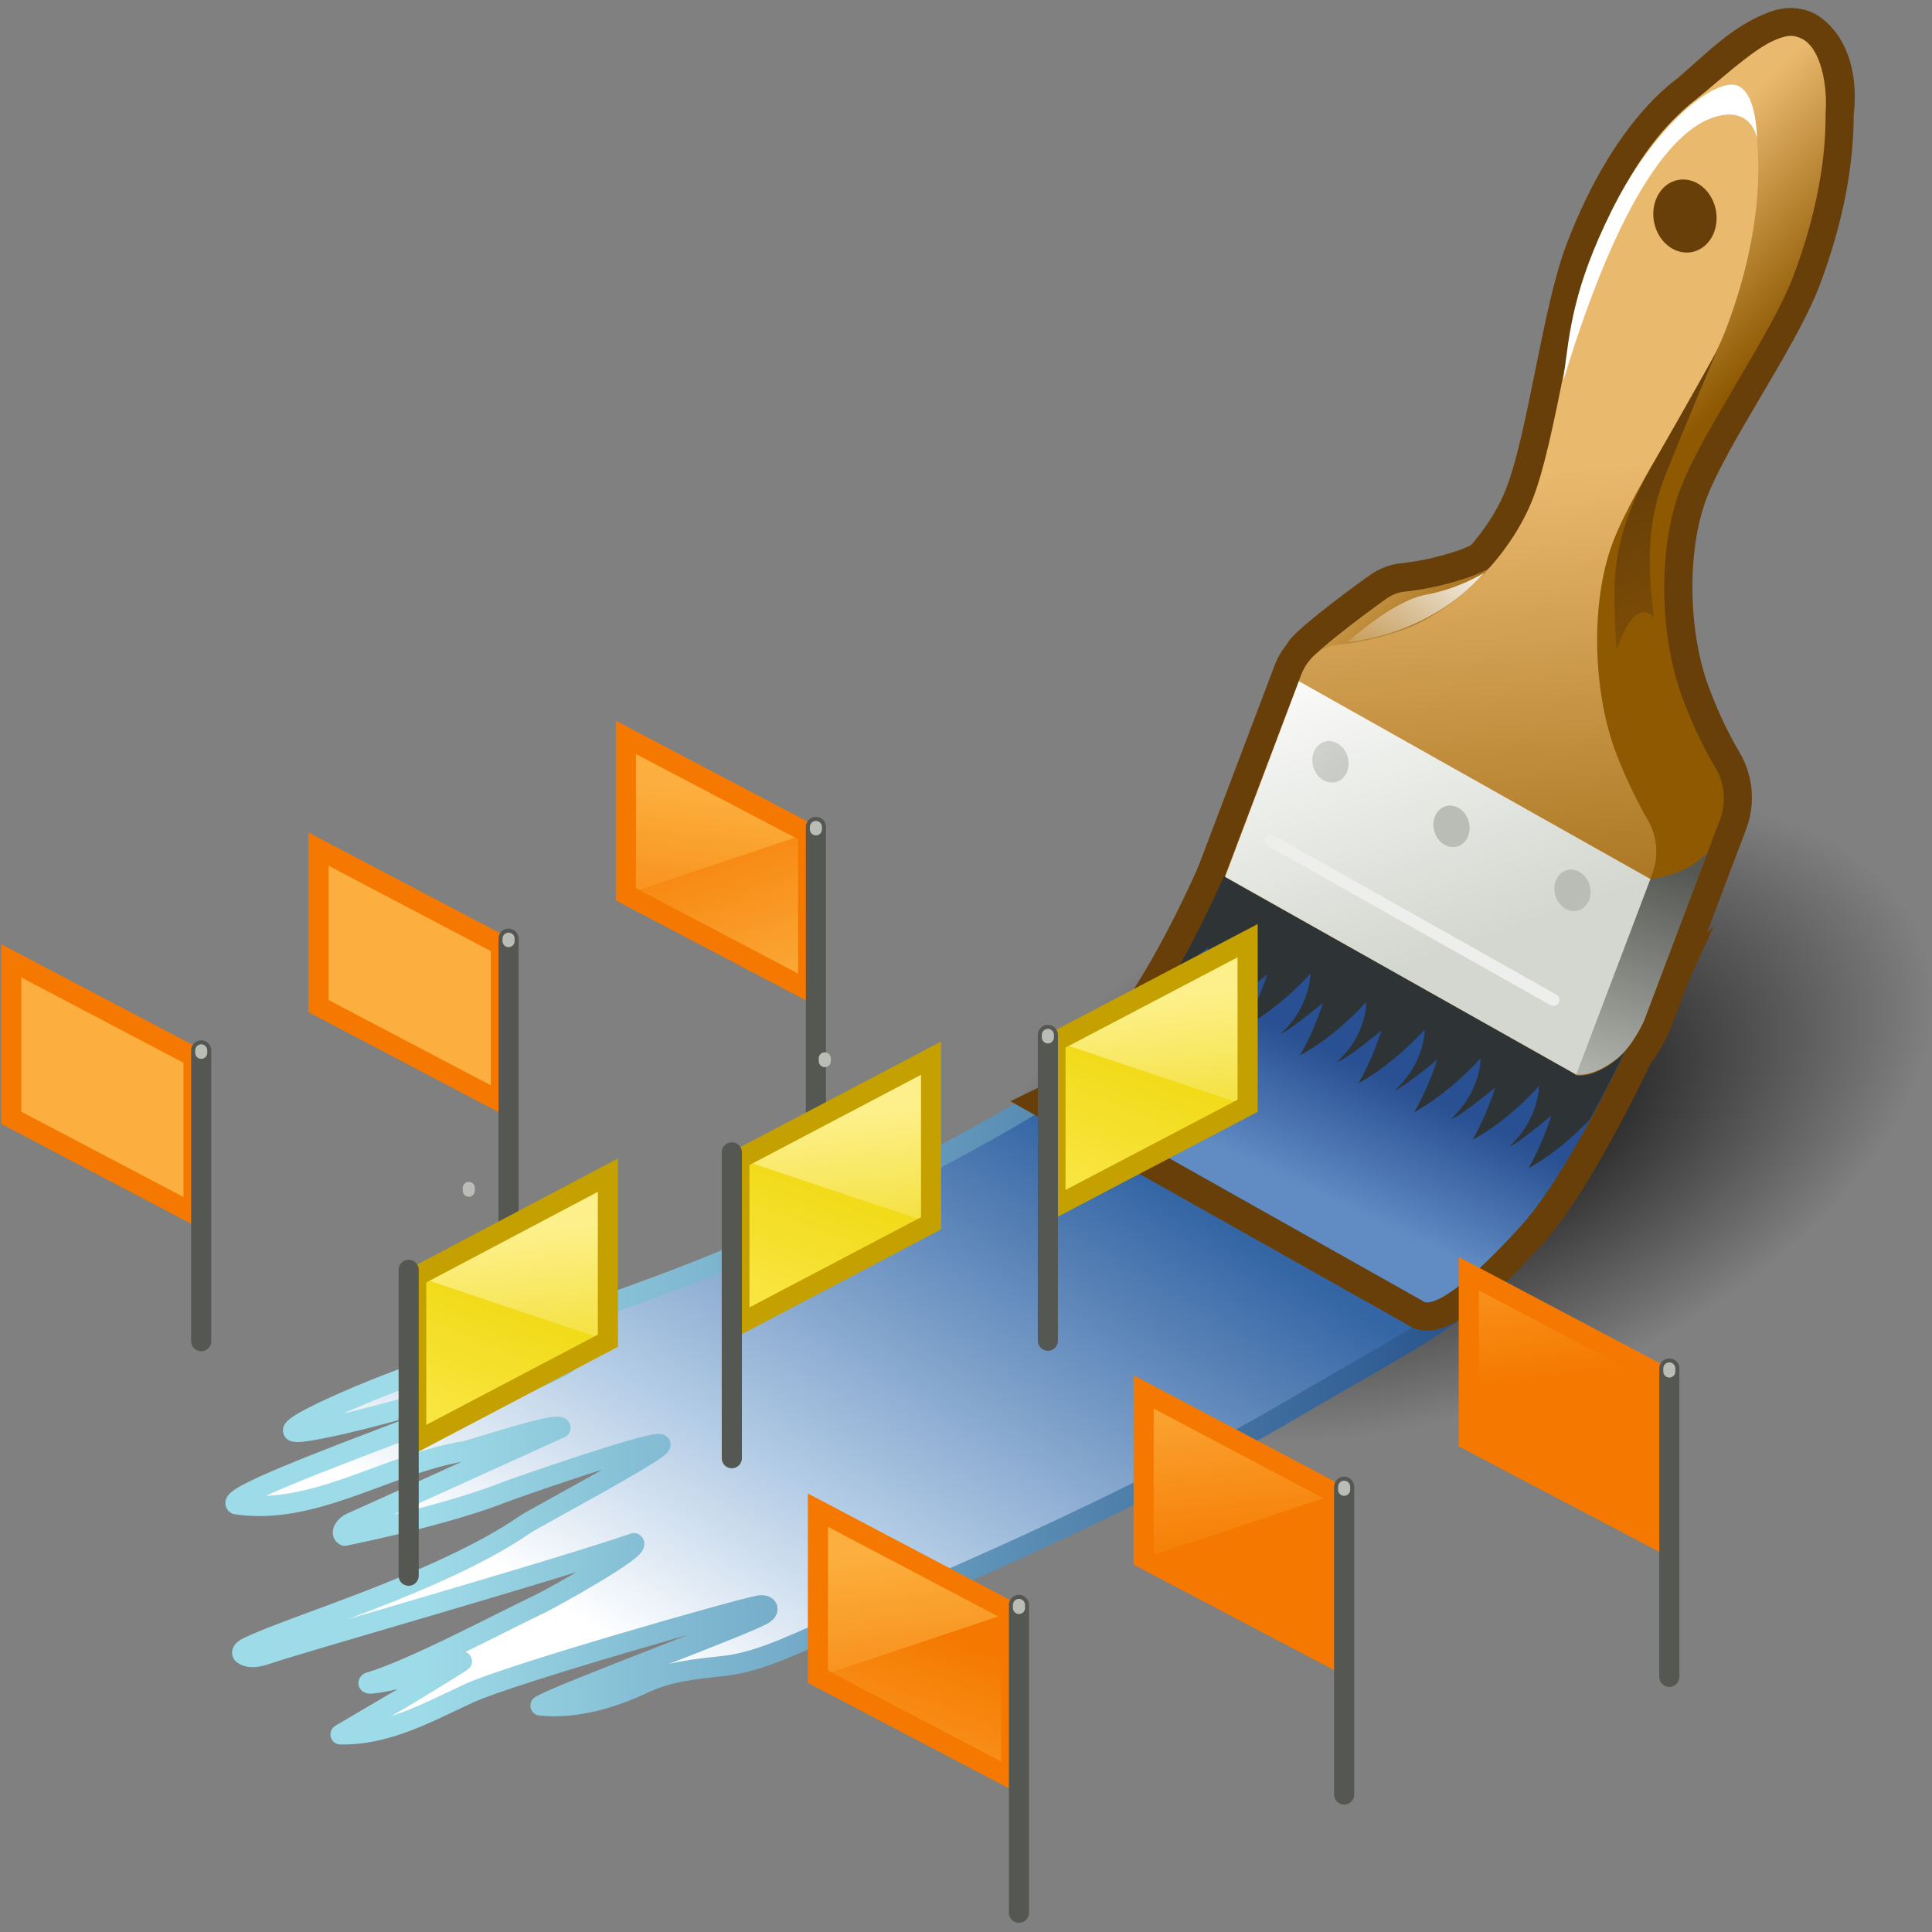 <?xml version="1.0" encoding="UTF-8" standalone="no"?>
<svg
   id="ART"
   viewBox="0 0 48 48"
   version="1.1"
   sodipodi:docname="layoutbrushcomb.svg"
   inkscape:version="1.3-dev (fdc7329b, 2022-05-31)"
   xmlns:inkscape="http://www.inkscape.org/namespaces/inkscape"
   xmlns:sodipodi="http://sodipodi.sourceforge.net/DTD/sodipodi-0.dtd"
   xmlns:xlink="http://www.w3.org/1999/xlink"
   xmlns="http://www.w3.org/2000/svg"
   xmlns:svg="http://www.w3.org/2000/svg">
  <rect x="0" y="0" width="48" height="48" fill="#808080" stroke="none"/>
  <sodipodi:namedview
     id="namedview71"
     pagecolor="#ffffff"
     bordercolor="#666666"
     borderopacity="1.0"
     inkscape:showpageshadow="2"
     inkscape:pageopacity="0.0"
     inkscape:pagecheckerboard="0"
     inkscape:deskcolor="#d1d1d1"
     showgrid="false"
     inkscape:zoom="19.666667"
     inkscape:cx="19.754237"
     inkscape:cy="25.576271"
     inkscape:window-width="2880"
     inkscape:window-height="1557"
     inkscape:window-x="-8"
     inkscape:window-y="-8"
     inkscape:window-maximized="1"
     inkscape:current-layer="ART" />
  <defs
     id="defs29">
    <linearGradient
       inkscape:collect="always"
       id="linearGradient76">
      <stop
         style="stop-color:#000000;stop-opacity:1;"
         offset="0"
         id="stop75" />
      <stop
         style="stop-color:#000000;stop-opacity:0;"
         offset="1"
         id="stop76" />
    </linearGradient>
    <radialGradient
       id="radial-gradient"
       cx="-88.63"
       cy="238.32"
       fx="-88.63"
       fy="238.32"
       r="11.57"
       gradientTransform="translate(-20.62 -119.17) rotate(-175.44) scale(1.03 -.59) skewX(5.36)"
       gradientUnits="userSpaceOnUse">
      <stop
         offset=".54"
         stop-color="#212121"
         stop-opacity=".3"
         id="stop1" />
      <stop
         offset=".97"
         stop-color="#212121"
         stop-opacity="0"
         id="stop2" />
    </radialGradient>
    <linearGradient
       id="linear-gradient"
       x1="18.79"
       y1="39.88"
       x2="26.92"
       y2="26.73"
       gradientUnits="userSpaceOnUse"
       gradientTransform="matrix(1.085,0,0,1.085,-3.279,-1.357)">
      <stop
         offset="0"
         stop-color="#fff"
         id="stop3" />
      <stop
         offset=".35"
         stop-color="#b2cbe5"
         id="stop4" />
      <stop
         offset="1"
         stop-color="#3465a4"
         id="stop5" />
    </linearGradient>
    <linearGradient
       id="linear-gradient-2"
       x1="38.23"
       y1="33.03"
       x2="8.18"
       y2="33.03"
       gradientUnits="userSpaceOnUse"
       gradientTransform="matrix(1.085,0,0,1.085,-3.279,-1.357)">
      <stop
         offset="0"
         stop-color="#204a87"
         id="stop6" />
      <stop
         offset=".85"
         stop-color="#9edbe8"
         id="stop7" />
    </linearGradient>
    <linearGradient
       id="New_Gradient_Swatch_20"
       x1="32.73"
       y1="28.38"
       x2="34.06"
       y2="25.57"
       gradientUnits="userSpaceOnUse"
       gradientTransform="matrix(1.085,0,0,1.085,-3.279,-1.357)">
      <stop
         offset="0"
         stop-color="#608bc3"
         id="stop8" />
      <stop
         offset="1"
         stop-color="#285092"
         id="stop9" />
    </linearGradient>
    <linearGradient
       id="linear-gradient-3"
       x1="38.21"
       y1="11.12"
       x2="41.44"
       y2="15.45"
       gradientTransform="translate(-3.2 4.18) rotate(-9.25)"
       gradientUnits="userSpaceOnUse">
      <stop
         offset=".19"
         stop-color="#e9b96e"
         id="stop10" />
      <stop
         offset="1"
         stop-color="#8f5902"
         id="stop11" />
    </linearGradient>
    <linearGradient
       id="linear-gradient-4"
       x1="24.7"
       y1="21.96"
       x2="22.89"
       y2="26.69"
       gradientTransform="translate(42.08) rotate(-180) scale(1 -1)"
       gradientUnits="userSpaceOnUse">
      <stop
         offset="0"
         stop-color="#f57900"
         id="stop12" />
      <stop
         offset="1"
         stop-color="#fcaf3e"
         id="stop13" />
    </linearGradient>
    <linearGradient
       id="linear-gradient-5"
       x1="24.63"
       y1="26.21"
       x2="24.14"
       y2="21.98"
       gradientTransform="translate(42.08) rotate(-180) scale(1 -1)"
       gradientUnits="userSpaceOnUse">
      <stop
         offset="0"
         stop-color="#f57900"
         id="stop14" />
      <stop
         offset="1"
         stop-color="#fcaf3e"
         id="stop15" />
    </linearGradient>
    <linearGradient
       id="linear-gradient-6"
       x1="31.09"
       y1="24.28"
       x2="29.28"
       y2="29.01"
       xlink:href="#linear-gradient-4"
       gradientTransform="matrix(1.195,0,0,1.196,-3.641,-6.598)" />
    <linearGradient
       id="linear-gradient-7"
       x1="31.02"
       y1="28.53"
       x2="30.53"
       y2="24.29"
       xlink:href="#linear-gradient-5"
       gradientTransform="matrix(1.195,0,0,1.196,-3.641,-6.598)" />
    <linearGradient
       id="linear-gradient-8"
       x1="37.48"
       y1="26.6"
       x2="35.67"
       y2="31.33"
       xlink:href="#linear-gradient-4"
       gradientTransform="matrix(1.195,0,0,1.196,-3.641,-6.598)" />
    <linearGradient
       id="linear-gradient-9"
       x1="37.41"
       y1="30.85"
       x2="36.92"
       y2="26.61"
       xlink:href="#linear-gradient-5"
       gradientTransform="matrix(1.195,0,0,1.196,-3.641,-6.598)" />
    <linearGradient
       id="linear-gradient-10"
       x1="19.97"
       y1="25.92"
       x2="18.16"
       y2="30.65"
       gradientTransform="translate(10.3)"
       gradientUnits="userSpaceOnUse">
      <stop
         offset="0"
         stop-color="#edd400"
         id="stop16" />
      <stop
         offset="1"
         stop-color="#fce94f"
         id="stop17" />
    </linearGradient>
    <linearGradient
       id="linear-gradient-11"
       x1="19.91"
       y1="30.17"
       x2="19.41"
       y2="25.93"
       gradientTransform="translate(10.3)"
       gradientUnits="userSpaceOnUse">
      <stop
         offset="0"
         stop-color="#edd400"
         id="stop18" />
      <stop
         offset="1"
         stop-color="#fdf08a"
         id="stop19" />
    </linearGradient>
    <linearGradient
       id="linear-gradient-12"
       x1="25.42"
       y1="28.24"
       x2="23.61"
       y2="32.96"
       gradientTransform="matrix(1.256,0,0,1.258,-10.465,-7.819)"
       xlink:href="#linear-gradient-10" />
    <linearGradient
       id="linear-gradient-13"
       x1="25.36"
       y1="32.49"
       x2="24.87"
       y2="28.25"
       gradientTransform="matrix(1.256,0,0,1.258,-10.465,-7.819)"
       xlink:href="#linear-gradient-11" />
    <linearGradient
       id="linear-gradient-14"
       x1="30.87"
       y1="30.56"
       x2="29.06"
       y2="35.28"
       gradientTransform="matrix(1.256,0,0,1.258,-25.341,-7.819)"
       xlink:href="#linear-gradient-10" />
    <linearGradient
       id="linear-gradient-15"
       x1="30.8"
       y1="34.81"
       x2="30.31"
       y2="30.57"
       gradientTransform="matrix(1.256,0,0,1.258,-25.341,-7.819)"
       xlink:href="#linear-gradient-11" />
    <linearGradient
       id="linear-gradient-16"
       x1="37.91"
       y1="8.8"
       x2="39.43"
       y2="25.97"
       xlink:href="#linear-gradient-3"
       gradientTransform="matrix(1.085,0,0,1.085,-3.279,-1.357)" />
    <linearGradient
       id="linear-gradient-17"
       x1="38.37"
       y1="28.75"
       x2="40.98"
       y2="23.65"
       gradientTransform="matrix(1.071,-0.174,0.174,1.071,-6.75,3.178)"
       gradientUnits="userSpaceOnUse">
      <stop
         offset="0"
         stop-color="#babdb6"
         id="stop20" />
      <stop
         offset="1"
         stop-color="#555753"
         id="stop21" />
    </linearGradient>
    <linearGradient
       id="linear-gradient-18"
       x1="34.82"
       y1="17.06"
       x2="36.16"
       y2="24.88"
       gradientTransform="matrix(1.071,-0.174,0.174,1.071,-6.75,3.178)"
       gradientUnits="userSpaceOnUse">
      <stop
         offset="0"
         stop-color="#fff"
         id="stop22" />
      <stop
         offset="1"
         stop-color="#d3d7cf"
         id="stop23" />
    </linearGradient>
    <linearGradient
       id="linear-gradient-19"
       x1="30.48"
       y1="14.42"
       x2="35.02"
       y2="22.19"
       gradientTransform="translate(2 -5.07) rotate(6.21)"
       gradientUnits="userSpaceOnUse">
      <stop
         offset="0"
         stop-color="#fff"
         id="stop24" />
      <stop
         offset="1"
         stop-color="#babdb6"
         id="stop25" />
    </linearGradient>
    <linearGradient
       id="linear-gradient-20"
       x1="31.52"
       y1="13.81"
       x2="36.06"
       y2="21.58"
       gradientTransform="matrix(1.071,-0.174,0.174,1.071,-6.746,3.183)"
       xlink:href="#linear-gradient-19" />
    <linearGradient
       id="linear-gradient-21"
       x1="32.56"
       y1="13.2"
       x2="37.1"
       y2="20.97"
       gradientTransform="matrix(1.071,-0.174,0.174,1.071,-6.745,3.184)"
       xlink:href="#linear-gradient-19" />
    <linearGradient
       id="linear-gradient-22"
       x1="38.42"
       y1="16.2"
       x2="33.26"
       y2="18.47"
       gradientTransform="translate(-3.2 4.18) rotate(-9.25)"
       gradientUnits="userSpaceOnUse">
      <stop
         offset="0"
         stop-color="#fff"
         id="stop26" />
      <stop
         offset=".75"
         stop-color="#fff"
         stop-opacity=".1"
         id="stop27" />
    </linearGradient>
    <linearGradient
       id="linear-gradient-23"
       x1="41.9"
       y1="8.29"
       x2="44.25"
       y2="10.57"
       xlink:href="#linear-gradient-22"
       gradientTransform="matrix(1.085,0,0,1.085,-3.279,-1.357)" />
    <linearGradient
       id="linear-gradient-24"
       x1="43.43"
       y1="21.13"
       x2="42.35"
       y2="15.02"
       gradientTransform="matrix(1.071,-0.174,0.174,1.071,-6.75,3.178)"
       gradientUnits="userSpaceOnUse">
      <stop
         offset="0"
         stop-color="#8f5902"
         id="stop28" />
      <stop
         offset="1"
         stop-color="#683f09"
         id="stop29" />
    </linearGradient>
    <linearGradient
       id="linear-gradient-25"
       x1="7.1"
       y1="30.93"
       x2="5.29"
       y2="35.65"
       xlink:href="#linear-gradient-4"
       gradientTransform="matrix(1.264,0,0,1.266,-6.065,-6.076)" />
    <linearGradient
       id="linear-gradient-26"
       x1="7.04"
       y1="35.17"
       x2="6.54"
       y2="30.94"
       xlink:href="#linear-gradient-4"
       gradientTransform="matrix(1.264,0,0,1.266,-6.065,-6.076)" />
    <linearGradient
       id="linear-gradient-27"
       x1="13.49"
       y1="33.25"
       x2="11.68"
       y2="37.97"
       xlink:href="#linear-gradient-4"
       gradientTransform="matrix(1.264,0,0,1.266,-6.065,-6.076)" />
    <linearGradient
       id="linear-gradient-28"
       x1="13.43"
       y1="37.49"
       x2="12.93"
       y2="33.26"
       xlink:href="#linear-gradient-4"
       gradientTransform="matrix(1.264,0,0,1.266,-6.065,-6.076)" />
    <linearGradient
       id="linear-gradient-29"
       x1="19.88"
       y1="35.57"
       x2="18.07"
       y2="40.29"
       xlink:href="#linear-gradient-4"
       gradientTransform="matrix(1.264,0,0,1.266,-6.065,-6.076)" />
    <linearGradient
       id="linear-gradient-30"
       x1="19.82"
       y1="39.81"
       x2="19.33"
       y2="35.58"
       xlink:href="#linear-gradient-4"
       gradientTransform="matrix(1.264,0,0,1.266,-6.065,-6.076)" />
    <linearGradient
       inkscape:collect="always"
       xlink:href="#linear-gradient-19"
       id="linearGradient71"
       gradientUnits="userSpaceOnUse"
       gradientTransform="matrix(1.071,-0.174,0.174,1.071,-6.744,3.178)"
       x1="30.48"
       y1="14.42"
       x2="35.02"
       y2="22.19" />
    <linearGradient
       inkscape:collect="always"
       xlink:href="#linear-gradient-4"
       id="linearGradient72"
       gradientUnits="userSpaceOnUse"
       gradientTransform="matrix(-1.195,0,0,1.196,46.644,-6.598)"
       x1="24.7"
       y1="21.96"
       x2="22.89"
       y2="26.69" />
    <linearGradient
       inkscape:collect="always"
       xlink:href="#linear-gradient-5"
       id="linearGradient73"
       gradientUnits="userSpaceOnUse"
       gradientTransform="matrix(-1.195,0,0,1.196,46.644,-6.598)"
       x1="24.63"
       y1="26.21"
       x2="24.14"
       y2="21.98" />
    <linearGradient
       inkscape:collect="always"
       xlink:href="#linear-gradient-10"
       id="linearGradient74"
       gradientUnits="userSpaceOnUse"
       gradientTransform="matrix(1.256,0,0,1.258,4.248,-7.819)"
       x1="19.97"
       y1="25.92"
       x2="18.16"
       y2="30.65" />
    <linearGradient
       inkscape:collect="always"
       xlink:href="#linear-gradient-11"
       id="linearGradient75"
       gradientUnits="userSpaceOnUse"
       gradientTransform="matrix(1.256,0,0,1.258,4.248,-7.819)"
       x1="19.91"
       y1="30.17"
       x2="19.41"
       y2="25.93" />
    <radialGradient
       inkscape:collect="always"
       xlink:href="#linearGradient76"
       id="radialGradient76"
       cx="36.25"
       cy="26.87"
       fx="36.25"
       fy="26.87"
       r="11.54"
       gradientTransform="matrix(1.013,-0.388,0.221,0.577,-6.608,26.368)"
       gradientUnits="userSpaceOnUse" />
    <linearGradient
       inkscape:collect="always"
       xlink:href="#linear-gradient-22"
       id="linearGradient77"
       gradientUnits="userSpaceOnUse"
       gradientTransform="matrix(1.071,-0.174,0.174,1.071,-6.75,3.178)"
       x1="38.42"
       y1="16.2"
       x2="33.26"
       y2="18.47" />
    <linearGradient
       inkscape:collect="always"
       xlink:href="#linear-gradient-3"
       id="linearGradient78"
       gradientUnits="userSpaceOnUse"
       gradientTransform="matrix(1.071,-0.174,0.174,1.071,-6.75,3.178)"
       x1="38.21"
       y1="11.12"
       x2="41.44"
       y2="15.45" />
  </defs>
  <path
     id="ellipse29"
     style="fill:url(#radialGradient76);fill-opacity:1;stroke-width:1"
     d="M 47.742,23.311 A 7.128,12.519 69.028 0 1 38.603,34.447 7.128,12.519 69.028 0 1 24.362,32.272 7.128,12.519 69.028 0 1 33.501,21.135 7.128,12.519 69.028 0 1 47.742,23.311 Z" />
  <path
     d="m 37.923,30.984 c -1.692,1.714 -2.289,1.985 -5.283,3.71 -4.448,2.68 -10.566,5.218 -11.705,5.652 -0.944,0.358 -1.942,0.933 -2.94,1.042 -0.673,0.076 -1.345,0.13 -1.974,0.423 -0.803,0.38 -1.703,0.651 -2.593,0.564 0.542,-0.325 5.402,-2.105 5.587,-2.3 0.022,-0.022 0.054,-0.054 0.054,-0.098 0,-0.087 -0.13,-0.108 -0.217,-0.087 -0.466,0.076 -6.173,1.703 -7.203,2.181 -1.031,0.477 -2.039,1.042 -3.189,1.02 l 1.714,-1.009 c 0.141,-0.087 1.443,-0.879 1.291,-0.803 -0.217,0.119 -2.484,0.683 -2.3,0.521 1.096,-0.325 3.244,-1.475 4.274,-1.964 0.206,-0.098 2.495,-1.356 2.311,-1.497 -2.126,0.727 -8.191,2.441 -9.113,2.756 -0.195,0.065 -0.434,0.13 -0.608,0 -0.043,-0.043 0.022,-0.108 0.076,-0.141 0.987,-0.521 4.828,-1.617 6.943,-3.081 0.239,-0.163 3.428,-1.855 3.363,-1.985 -0.065,-0.152 -3.569,1.063 -3.873,1.183 -1.302,0.51 -3.135,0.911 -3.971,1.085 -0.13,-0.076 0.022,-0.271 0.163,-0.325 0.662,-0.293 4.122,-1.866 5.196,-2.354 0,-0.195 -2.181,0.542 -2.376,0.575 C 9.609,36.365 7.808,37.667 5.866,37.374 5.378,37.027 15.402,33.772 14.024,33.739 12.679,34.228 8.991,35.367 7.569,35.562 6.289,35.746 9.587,34.325 10.846,33.967 c 0.423,-0.119 1.052,-0.401 1.508,-0.51 0.683,-0.163 1.497,-0.575 2.105,-0.814 1.66,-0.629 4.209,-1.4 8.711,-3.808 1.606,-0.857 3.33,-1.801 4.719,-2.994 l 10.024,5.132 z"
     style="fill:url(#linear-gradient);stroke-width:1"
     id="path29" />
  <path
     d="m 37.923,30.984 c -1.692,1.714 -2.289,1.985 -5.283,3.71 -4.448,2.68 -10.566,5.218 -11.705,5.652 -0.944,0.358 -1.942,0.933 -2.94,1.042 -0.673,0.076 -1.345,0.13 -1.974,0.423 -0.803,0.38 -1.703,0.651 -2.593,0.564 0.542,-0.325 5.402,-2.105 5.587,-2.3 0.022,-0.022 0.054,-0.054 0.054,-0.098 0,-0.087 -0.13,-0.108 -0.217,-0.087 -0.466,0.076 -6.173,1.703 -7.203,2.181 -1.031,0.477 -2.039,1.042 -3.189,1.02 l 1.714,-1.009 c 0.141,-0.087 1.443,-0.879 1.291,-0.803 -0.217,0.119 -2.484,0.683 -2.3,0.521 1.096,-0.325 3.244,-1.475 4.274,-1.964 0.206,-0.098 2.495,-1.356 2.311,-1.497 -2.126,0.727 -8.191,2.441 -9.113,2.756 -0.195,0.065 -0.434,0.13 -0.608,0 -0.043,-0.043 0.022,-0.108 0.076,-0.141 0.987,-0.521 4.828,-1.617 6.943,-3.081 0.239,-0.163 3.428,-1.855 3.363,-1.985 -0.065,-0.152 -3.569,1.063 -3.873,1.183 -1.302,0.51 -3.135,0.911 -3.971,1.085 -0.13,-0.076 0.022,-0.271 0.163,-0.325 0.662,-0.293 4.122,-1.866 5.196,-2.354 0,-0.195 -2.181,0.542 -2.376,0.575 C 9.609,36.365 7.808,37.667 5.866,37.374 5.378,37.027 15.402,33.772 14.024,33.739 12.679,34.228 8.991,35.367 7.569,35.562 6.289,35.746 9.587,34.325 10.846,33.967 c 0.423,-0.119 1.052,-0.401 1.508,-0.51 0.683,-0.163 1.497,-0.575 2.105,-0.814 1.66,-0.629 4.209,-1.4 8.711,-3.808 1.606,-0.857 3.33,-1.801 4.719,-2.994 l 10.024,5.132 z"
     style="fill:none;stroke:url(#linear-gradient-2);stroke-width:0.5px;stroke-linecap:round;stroke-linejoin:round"
     id="path30" />
  <path
     d="m 40.505,25.852 c 0,0 -1.497,3.266 -2.723,4.611 -2.126,2.333 -2.441,1.855 -2.441,1.855 l -8.733,-4.915 c 0,0 0.466,-0.228 1.595,-1.66 1.128,-1.432 2.224,-3.96 2.224,-3.96 l 10.067,4.079 z"
     style="fill:none;stroke:#683f09;stroke-width:1.4px;stroke-miterlimit:10"
     id="path31" />
  <path
     d="M 44.801,0.986 C 44.611,0.858 44.371,0.895 44.237,0.943 43.438,1.225 42.828,1.887 42.187,2.429 l -0.033,0.033 c -0.163,0.119 -0.347,0.271 -0.575,0.499 -0.727,0.738 -1.443,1.877 -2.007,3.363 -0.564,1.486 -0.922,4.557 -1.486,6.032 -0.239,0.629 -0.629,1.226 -1.107,1.758 -0.184,0.087 -0.358,0.174 -0.532,0.228 -0.64,0.217 -1.172,0.304 -1.551,0.347 -0.163,0.011 -0.315,0.076 -0.445,0.163 -0.195,0.13 -1.703,1.237 -1.888,1.519 v 0.022 c -0.098,0.108 -0.184,0.228 -0.239,0.38 l -0.033,0.087 -1.866,4.925 8.733,4.915 c 0,0 0.401,0.087 0.998,-0.391 0.391,-0.315 0.673,-0.944 0.673,-0.944 l 1.866,-4.925 0.033,-0.087 C 42.892,19.929 42.848,19.429 42.61,19.039 42.393,18.67 42.1,18.117 41.818,17.368 41.232,15.849 41.178,13.625 41.742,12.139 42.306,10.653 43.987,8.331 44.552,6.845 45.116,5.358 45.365,3.959 45.354,2.809 45.456,2.05 45.279,1.309 44.801,0.986 Z"
     style="fill:none;stroke:#683f09;stroke-width:1.4px;stroke-miterlimit:10"
     id="path32"
     sodipodi:nodetypes="sscccsccccsccccccccccccsscs" />
  <path
     d="m 40.505,25.852 c 0,0 -1.497,3.266 -2.723,4.611 -2.126,2.333 -2.441,1.855 -2.441,1.855 l -8.733,-4.915 c 0,0 0.466,-0.228 1.595,-1.66 1.128,-1.432 2.224,-3.96 2.224,-3.96 l 10.067,4.079 z"
     style="fill:url(#New_Gradient_Swatch_20);stroke-width:1"
     id="path33" />
  <path
     d="m 40.494,25.852 c 0,0 -0.412,0.911 -0.998,1.964 -0.814,0.857 -1.519,1.204 -1.519,1.204 0.347,-0.597 0.564,-1.302 0.564,-1.302 -0.358,0.304 -0.933,0.749 -1.031,0.759 0.738,-0.705 0.727,-1.497 0.727,-1.497 -0.868,0.955 -1.649,1.334 -1.649,1.334 0.347,-0.597 0.564,-1.302 0.564,-1.302 -0.369,0.315 -0.976,0.77 -1.041,0.759 l -0.065,0.033 c 0.759,-0.705 0.738,-1.508 0.738,-1.508 -0.868,0.944 -1.649,1.334 -1.649,1.334 0.358,-0.597 0.575,-1.313 0.575,-1.313 -0.369,0.325 -0.966,0.759 -1.052,0.77 0.759,-0.705 0.738,-1.508 0.738,-1.508 -0.868,0.944 -1.649,1.334 -1.649,1.334 0.358,-0.597 0.575,-1.313 0.575,-1.313 -0.38,0.325 -0.987,0.77 -1.052,0.759 l -0.065,0.033 c 0.77,-0.694 0.738,-1.497 0.738,-1.497 -0.857,0.944 -1.649,1.324 -1.649,1.324 0.358,-0.586 0.575,-1.302 0.575,-1.302 -0.369,0.304 -0.944,0.749 -1.041,0.759 0.749,-0.705 0.727,-1.486 0.727,-1.486 -0.857,0.944 -1.649,1.324 -1.649,1.324 0.358,-0.586 0.575,-1.302 0.575,-1.302 -0.38,0.315 -0.987,0.77 -1.052,0.759 l -0.054,0.033 c 0.759,-0.694 0.738,-1.497 0.738,-1.497 -0.868,0.944 -1.66,1.324 -1.66,1.324 0.358,-0.586 0.575,-1.302 0.575,-1.302 -0.25,0.206 -0.597,0.467 -0.814,0.629 0.683,-1.215 1.204,-2.408 1.204,-2.408 l 10.067,4.079 z"
     style="fill:#2e3436;stroke-width:1"
     id="path34" />
  <path
     d="m 44.769,0.964 c -0.201,-0.101 -0.336,-0.087 -0.532,-0.022 -0.043,0.011 -0.141,0.054 -0.141,0.054 C 43.553,1.214 42.577,2.125 42.187,2.429 l -0.271,0.358 c -0.445,0.651 -0.293,1.258 -0.651,2.213 -0.564,1.486 -0.922,4.557 -1.486,6.032 -0.564,1.486 -1.996,2.875 -3.32,3.32 -0.64,0.217 -1.172,0.304 -1.551,0.347 -0.163,0.011 -0.315,0.076 -0.445,0.163 -0.195,0.13 -1.703,1.237 -1.888,1.519 l -0.282,1.28 -0.184,2.81 7.051,6.249 c 0,0 0.401,0.087 0.998,-0.391 0.391,-0.315 0.673,-0.944 0.673,-0.944 l 1.866,-4.925 0.033,-0.087 c 0.163,-0.423 0.119,-0.922 -0.119,-1.313 -0.217,-0.369 -0.51,-0.922 -0.792,-1.671 -0.586,-1.519 -0.64,-3.743 -0.076,-5.229 0.564,-1.486 2.246,-3.808 2.81,-5.294 0.564,-1.486 0.814,-2.886 0.803,-4.036 0.056,-0.711 -0.12,-1.633 -0.586,-1.866 z"
     style="fill:url(#linearGradient78);stroke-width:1"
     id="path35"
     sodipodi:nodetypes="sccccccccsccccccccccsscs" />
  <path
     id="polygon35"
     style="fill:url(#linearGradient72);stroke-width:1"
     d="m 20.079,24.601 v -3.9 l -4.529,-2.381 v 3.9 z" />
  <path
     id="polygon36"
     style="fill:url(#linearGradient73);stroke-width:1"
     d="m 15.55,18.32 v 3.9 l 4.529,-1.519 z" />
  <path
     id="polygon37"
     style="fill:none;stroke:#f57900;stroke-width:0.5px;stroke-miterlimit:10"
     d="m 15.55,18.32 v 3.9 l 4.529,2.381 v -3.9 z" />
  <path
     id="line37"
     style="fill:none;stroke:#555753;stroke-width:0.5px;stroke-linecap:round;stroke-linejoin:round"
     d="M 20.271,27.771 V 20.545" />
  <path
     id="line38"
     style="fill:none;stroke:#babdb6;stroke-width:0.3px;stroke-linecap:round;stroke-linejoin:round"
     d="m 20.271,20.605 v -0.06" />
  <path
     id="polygon38"
     style="fill:url(#linear-gradient-6);stroke-width:1"
     d="m 12.443,27.376 v -3.9 l -4.529,-2.381 v 3.9 z" />
  <path
     id="polygon39"
     style="fill:url(#linear-gradient-7);stroke-width:1"
     d="m 7.914,21.096 v 3.9 l 4.529,-1.519 z" />
  <path
     id="polygon40"
     style="fill:none;stroke:#f57900;stroke-width:0.5px;stroke-miterlimit:10"
     d="m 7.914,21.096 v 3.9 l 4.529,2.381 v -3.9 z" />
  <path
     id="line40"
     style="fill:none;stroke:#555753;stroke-width:0.5px;stroke-linecap:round;stroke-linejoin:round"
     d="M 12.635,30.546 V 23.321" />
  <path
     id="line41"
     style="fill:none;stroke:#babdb6;stroke-width:0.3px;stroke-linecap:round;stroke-linejoin:round"
     d="m 12.635,23.381 v -0.06" />
  <path
     id="polygon41"
     style="fill:url(#linear-gradient-8);stroke-width:1"
     d="M 4.808,30.151 V 26.252 L 0.279,23.871 v 3.9 z" />
  <path
     id="polygon42"
     style="fill:url(#linear-gradient-9);stroke-width:1"
     d="m 0.279,23.871 v 3.9 L 4.808,26.252 Z" />
  <path
     id="polygon43"
     style="fill:none;stroke:#f57900;stroke-width:0.5px;stroke-miterlimit:10"
     d="m 0.279,23.871 v 3.9 l 4.529,2.381 v -3.9 z" />
  <path
     id="line43"
     style="fill:none;stroke:#555753;stroke-width:0.5px;stroke-linecap:round;stroke-linejoin:round"
     d="M 4.999,33.321 V 26.096" />
  <path
     id="line44"
     style="fill:none;stroke:#babdb6;stroke-width:0.3px;stroke-linecap:round;stroke-linejoin:round"
     d="m 4.999,26.156 v -0.06" />
  <path
     id="polygon45"
     style="fill:url(#linearGradient74);stroke-width:1"
     d="m 26.223,29.976 v -4.102 l 4.774,-2.504 v 4.102 z" />
  <path
     id="polygon46"
     style="fill:url(#linearGradient75);stroke-width:1"
     d="m 30.997,23.371 v 4.102 l -4.774,-1.598 z" />
  <path
     id="polygon47"
     style="fill:none;stroke:#c4a000;stroke-width:0.5px;stroke-miterlimit:10"
     d="m 30.997,23.371 v 4.102 l -4.774,2.504 v -4.102 z" />
  <path
     id="line47"
     style="fill:none;stroke:#555753;stroke-width:0.5px;stroke-linecap:round;stroke-linejoin:round"
     d="M 26.034,33.31 V 25.711" />
  <path
     id="line48"
     style="fill:none;stroke:#babdb6;stroke-width:0.3px;stroke-linecap:round;stroke-linejoin:round"
     d="M 26.034,25.774 V 25.711" />
  <path
     id="polygon48"
     style="fill:url(#linear-gradient-12);stroke-width:1"
     d="m 18.37,32.895 v -4.102 l 4.762,-2.504 v 4.102 z" />
  <path
     id="polygon49"
     style="fill:url(#linear-gradient-13);stroke-width:1"
     d="m 23.132,26.29 v 4.102 l -4.762,-1.598 z" />
  <path
     id="polygon50"
     style="fill:none;stroke:#c4a000;stroke-width:0.5px;stroke-miterlimit:10"
     d="m 23.132,26.29 v 4.102 l -4.762,2.504 v -4.102 z" />
  <path
     id="line50"
     style="fill:none;stroke:#555753;stroke-width:0.5px;stroke-linecap:round;stroke-linejoin:round"
     d="M 18.182,36.229 V 28.63" />
  <path
     id="line51"
     style="fill:none;stroke:#babdb6;stroke-width:0.3px;stroke-linecap:round;stroke-linejoin:round"
     d="m 20.491,26.363 v -0.069" />
  <path
     id="polygon51"
     style="fill:url(#linear-gradient-14);stroke-width:1"
     d="m 10.341,35.814 v -4.102 l 4.762,-2.516 v 4.114 z" />
  <path
     id="polygon52"
     style="fill:url(#linear-gradient-15);stroke-width:1"
     d="m 15.103,29.196 v 4.114 l -4.762,-1.598 z" />
  <path
     id="polygon53"
     style="fill:none;stroke:#c4a000;stroke-width:0.5px;stroke-miterlimit:10"
     d="m 15.103,29.196 v 4.114 l -4.762,2.504 v -4.102 z" />
  <path
     id="line53"
     style="fill:none;stroke:#555753;stroke-width:0.5px;stroke-linecap:round;stroke-linejoin:round"
     d="M 10.153,39.148 V 31.549" />
  <path
     id="line54"
     style="fill:none;stroke:#babdb6;stroke-width:0.3px;stroke-linecap:round;stroke-linejoin:round"
     d="m 11.647,29.582 v -0.069" />
  <path
     d="m 43.12,2.32 c 0.391,0.217 0.553,0.662 0.564,1.823 0.011,1.161 -0.239,2.56 -0.803,4.036 -0.564,1.475 -2.246,3.808 -2.81,5.294 -0.564,1.486 -0.499,3.71 0.076,5.229 0.282,0.738 0.575,1.291 0.792,1.671 0.239,0.401 0.271,0.9 0.119,1.313 l -0.033,0.087 -1.866,4.925 -8.733,-4.915 1.866,-4.925 0.033,-0.087 c 0.163,-0.423 0.499,-0.705 0.9,-0.749 0.38,-0.033 0.911,-0.13 1.551,-0.347 1.324,-0.445 2.755,-1.833 3.32,-3.32 0.564,-1.486 0.922,-4.557 1.486,-6.032 0.564,-1.475 1.269,-2.625 2.007,-3.363 0.738,-0.738 1.107,-0.879 1.508,-0.651 l 0.033,0.022 z"
     style="fill:url(#linear-gradient-16);stroke-width:1"
     id="path55" />
  <path
     d="m 42.436,21.154 -1.595,4.22 c 0,0 -0.282,0.629 -0.673,0.933 -0.608,0.477 -0.998,0.391 -0.998,0.391 l -0.25,-0.228 0.532,-2.951 1.551,-1.682 c 0,0 0.445,-0.033 0.933,-0.282 0.206,-0.108 0.38,-0.26 0.51,-0.401 z"
     style="fill:url(#linear-gradient-17);stroke-width:1"
     id="path56" />
  <path
     id="polygon56"
     style="fill:url(#linear-gradient-18);stroke-width:1"
     d="m 30.438,21.784 8.722,4.915 1.844,-4.86 -8.733,-4.915 z" />
  <path
     id="ellipse56"
     style="fill:#683f09;stroke-width:1"
     d="m 42.629,5.219 a 0.911,0.781 79.074 0 1 -0.594,1.043 0.911,0.781 79.074 0 1 -0.94,-0.747 0.911,0.781 79.074 0 1 0.594,-1.043 0.911,0.781 79.074 0 1 0.94,0.747 z" />
  <path
     id="ellipse57"
     style="fill:url(#linearGradient71);stroke-width:1"
     d="m 33.484,18.808 a 0.521,0.445 74.546 0 1 -0.29,0.62 0.521,0.445 74.546 0 1 -0.567,-0.383 0.521,0.445 74.546 0 1 0.29,-0.62 0.521,0.445 74.546 0 1 0.567,0.383 z" />
  <path
     id="ellipse58"
     style="fill:url(#linear-gradient-20);stroke-width:1"
     d="m 36.491,20.412 a 0.521,0.445 74.546 0 1 -0.29,0.62 0.521,0.445 74.546 0 1 -0.567,-0.383 0.521,0.445 74.546 0 1 0.29,-0.62 0.521,0.445 74.546 0 1 0.567,0.383 z" />
  <path
     id="ellipse59"
     style="fill:url(#linear-gradient-21);stroke-width:1"
     d="m 39.497,22.002 a 0.521,0.445 74.546 0 1 -0.29,0.62 0.521,0.445 74.546 0 1 -0.567,-0.383 0.521,0.445 74.546 0 1 0.29,-0.62 0.521,0.445 74.546 0 1 0.567,0.383 z" />
  <path
     id="line59"
     style="fill:none;stroke:#eeeeec;stroke-width:0.3px;stroke-linecap:round;stroke-miterlimit:10"
     d="m 31.566,20.883 7.03,3.96" />
  <path
     d="m 33.497,15.947 c 0,0 1.974,-0.119 3.374,-1.714 0,0 -0.618,0.391 -1.443,0.542 -0.824,0.152 -1.931,1.161 -1.931,1.161 z"
     style="fill:url(#linearGradient77);stroke-width:1"
     id="path59" />
  <path
     d="m 38.845,9.405 c 0.152,-1.204 0.25,-2.267 1.193,-4.166 0.944,-1.899 2.267,-3.07 2.94,-3.135 0.673,-0.065 0.673,1.324 0.673,1.324 0,0 -0.141,-0.846 -1.117,-0.499 -0.976,0.347 -2.3,1.953 -3.678,6.477 z"
     style="fill:url(#linear-gradient-23);stroke-width:1"
     id="path60" />
  <path
     d="m 40.158,16.142 c -0.087,-1.638 -0.184,-2.701 0.9,-4.6 1.085,-1.899 1.595,-2.821 1.595,-2.821 0,0 -0.824,1.942 -1.302,3.146 -0.477,1.204 -0.391,2.419 -0.26,3.483 0,0 -0.434,-0.629 -0.922,0.792 z"
     style="fill:url(#linear-gradient-24);stroke-width:1"
     id="path61" />
  <path
     id="polygon61"
     style="fill:url(#linear-gradient-25);stroke-width:1"
     d="m 41.284,38.304 v -4.128 l -4.792,-2.532 v 4.14 z" />
  <path
     id="polygon62"
     style="fill:url(#linear-gradient-26);stroke-width:1"
     d="m 36.492,31.644 v 4.14 l 4.792,-1.608 z" />
  <path
     id="polygon63"
     style="fill:none;stroke:#f57900;stroke-width:0.5px;stroke-miterlimit:10"
     d="m 36.492,31.644 v 4.14 l 4.792,2.52 v -4.128 z" />
  <path
     id="line63"
     style="fill:none;stroke:#555753;stroke-width:0.5px;stroke-linecap:round;stroke-linejoin:round"
     d="M 41.474,41.66 V 33.999" />
  <path
     id="line64"
     style="fill:none;stroke:#babdb6;stroke-width:0.3px;stroke-linecap:round;stroke-linejoin:round"
     d="m 41.474,34.075 v -0.076" />
  <path
     id="polygon64"
     style="fill:url(#linear-gradient-27);stroke-width:1"
     d="m 33.205,41.242 v -4.128 l -4.792,-2.532 v 4.14 z" />
  <path
     id="polygon65"
     style="fill:url(#linear-gradient-28);stroke-width:1"
     d="m 28.413,34.582 v 4.14 l 4.792,-1.608 z" />
  <path
     id="polygon66"
     style="fill:none;stroke:#f57900;stroke-width:0.5px;stroke-miterlimit:10"
     d="m 28.413,34.582 v 4.14 l 4.792,2.52 v -4.128 z" />
  <path
     id="line66"
     style="fill:none;stroke:#555753;stroke-width:0.5px;stroke-linecap:round;stroke-linejoin:round"
     d="M 33.395,44.585 V 36.937" />
  <path
     id="line67"
     style="fill:none;stroke:#babdb6;stroke-width:0.3px;stroke-linecap:round;stroke-linejoin:round"
     d="m 33.395,37.013 v -0.076" />
  <path
     id="polygon67"
     style="fill:url(#linear-gradient-29);stroke-width:1"
     d="m 25.126,44.18 v -4.128 l -4.805,-2.532 v 4.14 z" />
  <path
     id="polygon68"
     style="fill:url(#linear-gradient-30);stroke-width:1"
     d="m 20.321,37.519 v 4.14 l 4.805,-1.608 z" />
  <path
     id="polygon69"
     style="fill:none;stroke:#f57900;stroke-width:0.5px;stroke-miterlimit:10"
     d="m 20.321,37.519 v 4.14 l 4.805,2.52 v -4.128 z" />
  <path
     id="line69"
     style="fill:none;stroke:#555753;stroke-width:0.5px;stroke-linecap:round;stroke-linejoin:round"
     d="M 25.316,47.522 V 39.874" />
  <path
     id="line70"
     style="fill:none;stroke:#babdb6;stroke-width:0.3px;stroke-linecap:round;stroke-linejoin:round"
     d="M 25.316,39.95 V 39.874" />
</svg>

